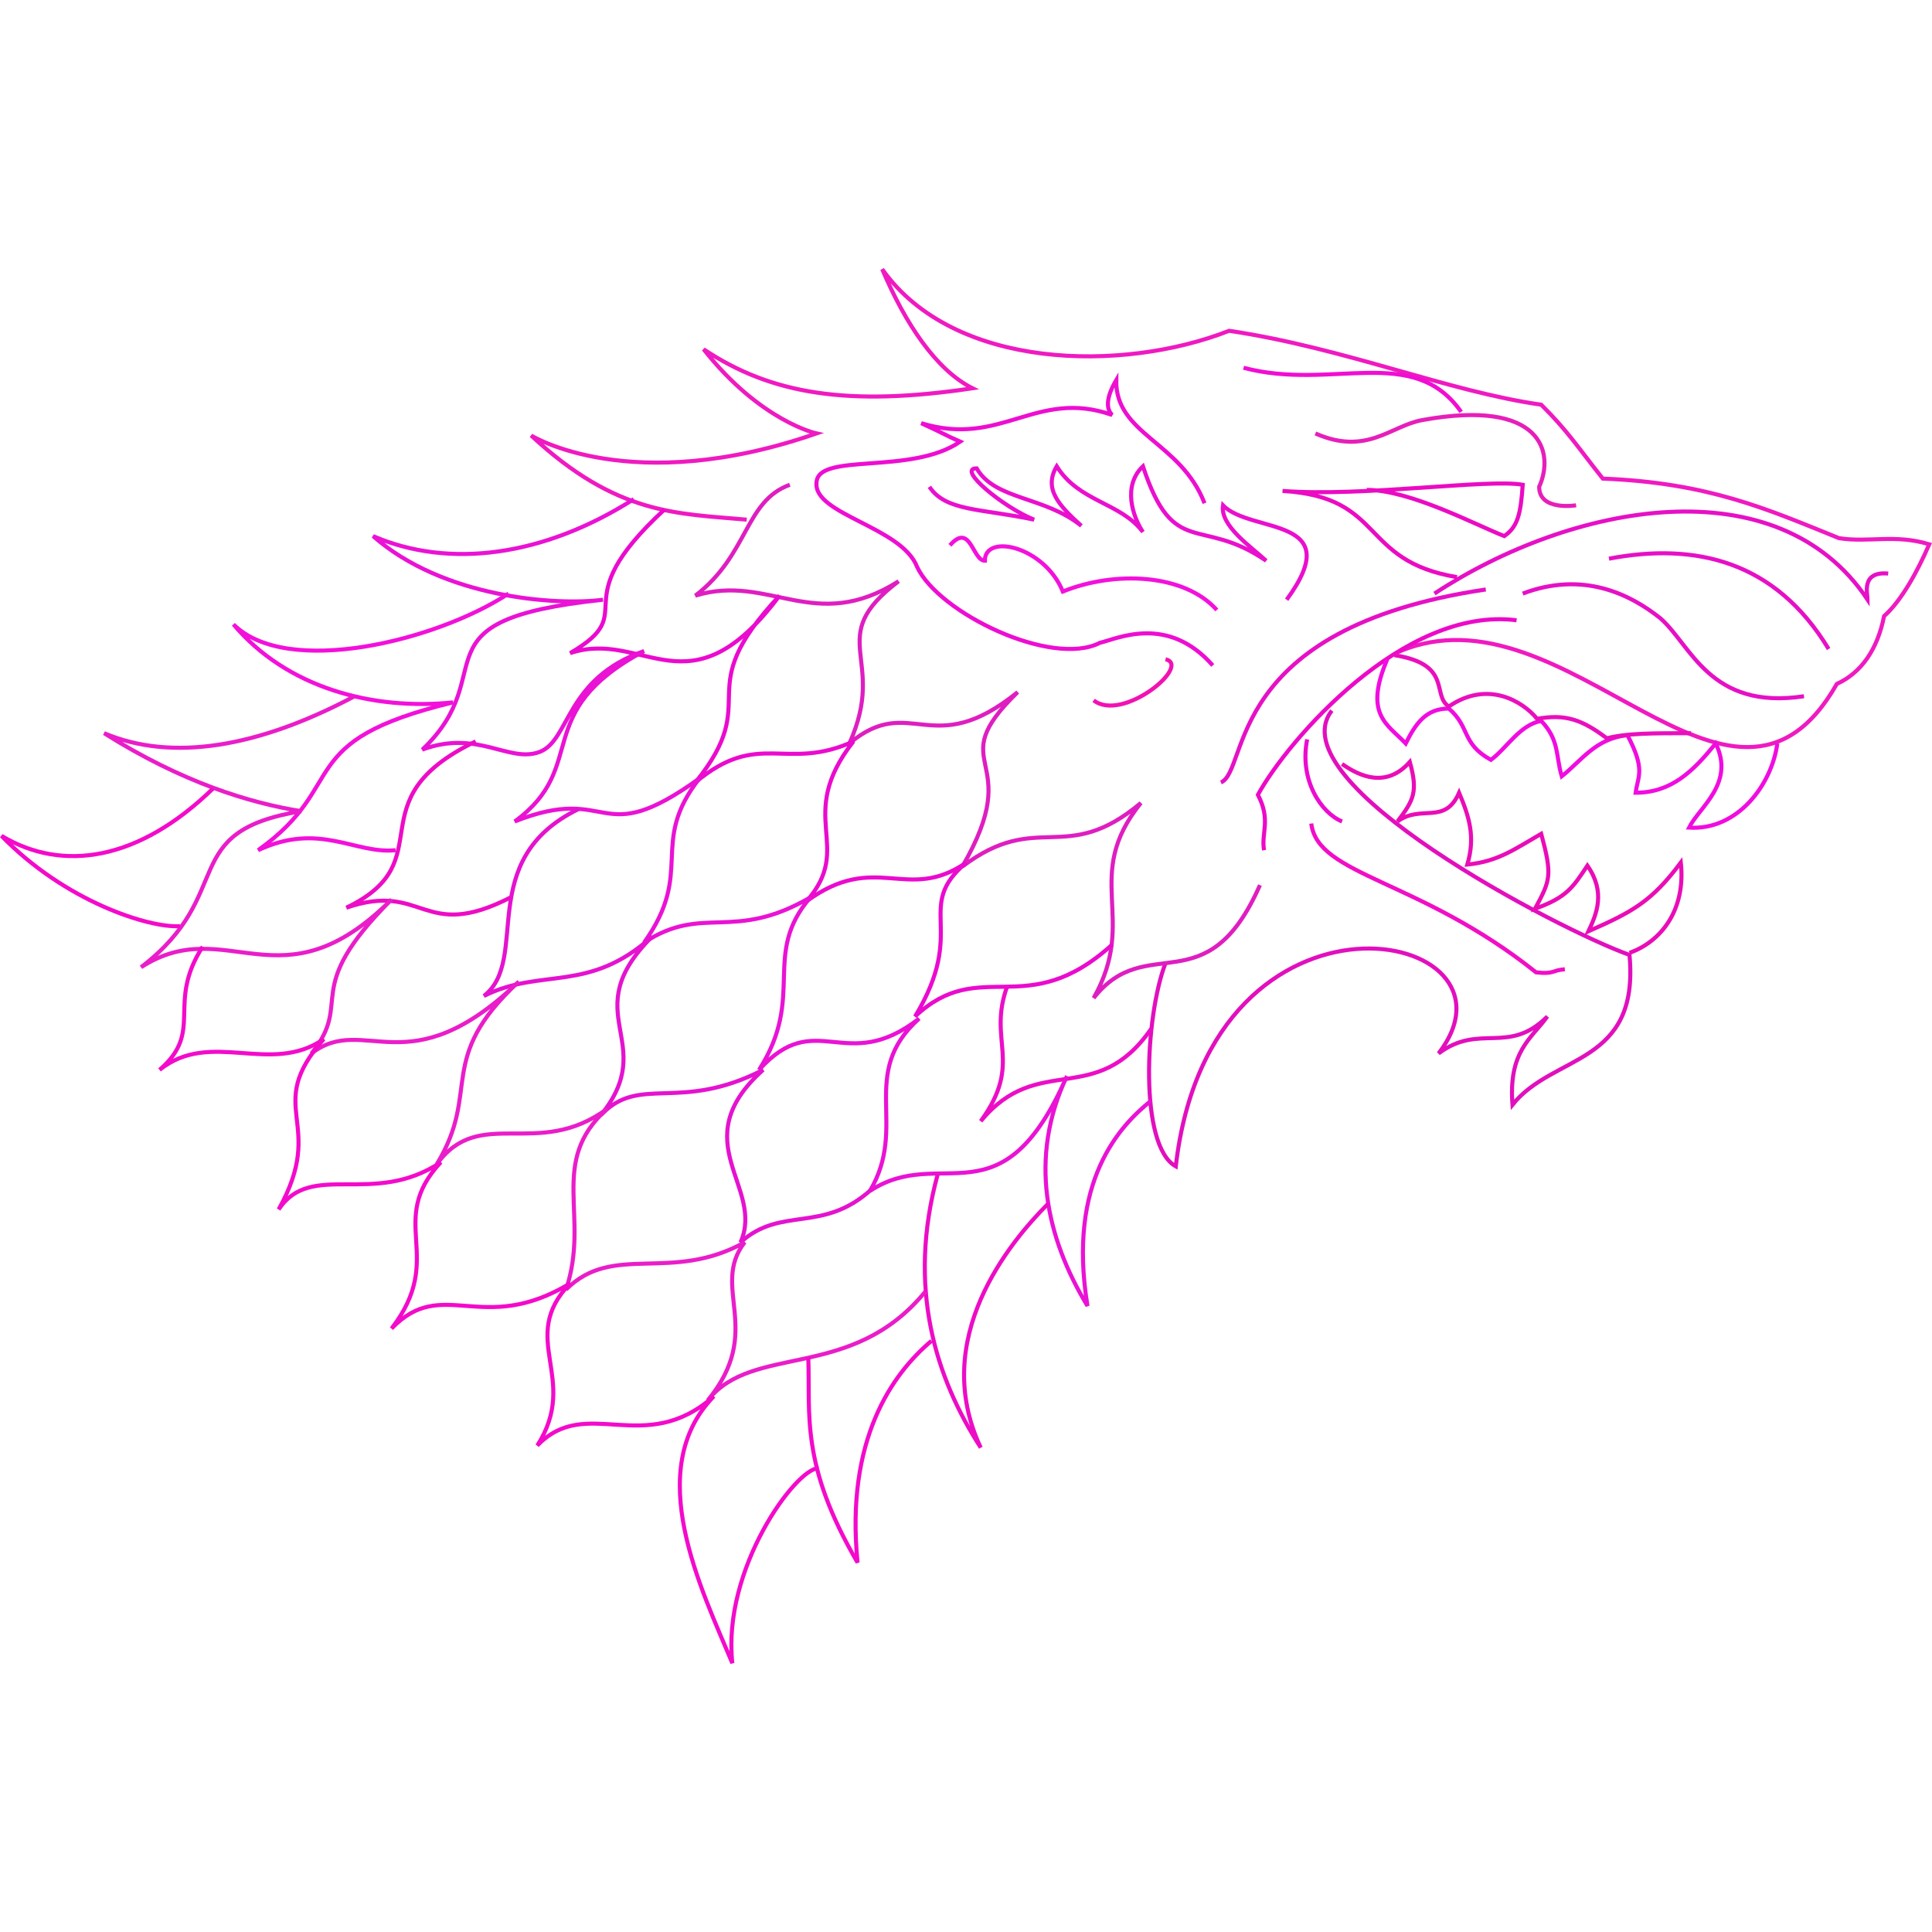 <?xml version="1.0" encoding="UTF-8" standalone="no"?>
<svg
   xmlns:dc="http://purl.org/dc/elements/1.1/"
   xmlns:cc="http://creativecommons.org/ns#"
   xmlns:rdf="http://www.w3.org/1999/02/22-rdf-syntax-ns#"
   xmlns:svg="http://www.w3.org/2000/svg"
   xmlns="http://www.w3.org/2000/svg"
   width="600"
   height="600"
   viewBox="0 0 600 600"
   id="svg5922"
   version="1.1">
  <defs
     id="defs5924" />
  <path
     id="path16773"
     d="m 231.895,161.388 c -21.591,-1.954 -40.348,-1.365 -66.946,-26.141 l 0,0 c 0,0 30.93,19.369 88.624,-0.638 0,0 -17.446,-3.761 -35.067,-26.141 21.04,14.027 45.002,17.855 83.523,12.114 -11.267,-5.676 -20.822,-19.954 -28.053,-36.98 22.216,31.36 74.58,32.136 107.751,19.127 36.334,5.454 68.048,18.868 96.912,22.953 8.468,8.43 11.335,13.187 19.127,22.953 32.811,1.308 50.978,9.434 73.322,18.49 9.257,1.471 17.426,-1.34 28.053,1.913 -3.666,8.468 -8.614,17.491 -14.027,22.315 -2.031,10.263 -6.996,17.54 -14.664,21.04 -32.869,57.71 -83.831,-32.484 -136.182,-9.929"
     style="fill:none;fill-rule:evenodd;stroke:#ef1ac1;stroke-width:1.262px;stroke-linecap:butt;stroke-linejoin:miter;stroke-opacity:1" />
  <path
     id="path16794"
     d="m 413.605,220.682 c -17.215,22.315 70.771,68.221 92.449,75.872 3.188,34.429 -23.59,30.604 -36.342,46.543 -1.275,-16.577 5.738,-20.403 10.839,-27.416 -12.114,12.114 -21.04,1.913 -33.792,11.476 29.966,-38.892 -70.771,-59.295 -81.61,35.067 -11.476,-6.376 -9.564,-46.543 -3.188,-63.12"
     style="fill:none;fill-rule:evenodd;stroke:#e20fbe;stroke-width:1.262px;stroke-linecap:butt;stroke-linejoin:miter;stroke-opacity:1" />
  <path
     id="path16796"
     d="m 245.284,150.549 c -14.027,5.101 -12.752,21.678 -29.329,34.429 22.953,-7.013 36.98,12.114 63.12,-4.463 -23.59,17.852 -3.188,23.59 -15.302,50.369 19.127,-15.939 25.503,5.738 52.282,-15.939 -24.228,23.59 3.188,19.127 -17.215,54.194 23.59,-17.852 31.879,0 55.469,-19.765 -18.49,22.953 -0.638,35.704 -14.664,60.57 16.577,-21.04 35.067,2.55 51.644,-35.067"
     style="fill:none;fill-rule:evenodd;stroke:#df1ec1;stroke-width:1.262px;stroke-linecap:butt;stroke-linejoin:miter;stroke-opacity:1" />
  <path
     id="path16798"
     d="m 206.391,158.2 c -32.517,29.966 -6.376,31.241 -29.329,44.631 22.953,-7.651 36.98,19.765 65.033,-17.852 -28.691,30.604 -4.463,31.241 -26.141,58.02 19.765,-16.577 28.053,-3.188 49.094,-12.752 -18.49,23.59 0.638,32.517 -14.664,49.731 21.678,-15.939 31.241,0.638 49.731,-12.114 -16.577,14.027 0.638,20.403 -15.939,47.818 20.403,-19.127 34.429,1.913 61.208,-22.315"
     style="fill:none;fill-rule:evenodd;stroke:#eb0acf;stroke-width:1.262px;stroke-linecap:butt;stroke-linejoin:miter;stroke-opacity:1" />
  <path
     id="path16800"
     d="m 312.867,306.118 c -6.376,17.215 5.101,23.59 -8.289,42.08 17.852,-21.678 35.704,-3.825 52.919,-28.691"
     style="fill:none;fill-rule:evenodd;stroke:#ec0ec7;stroke-width:1.262px;stroke-linecap:butt;stroke-linejoin:miter;stroke-opacity:1" />
  <path
     id="path16802"
     d="m 196.828,155.012 c -28.053,17.852 -57.382,21.678 -80.973,11.476 21.678,19.127 56.745,21.678 71.409,19.765 -60.57,6.376 -30.604,22.315 -56.107,46.543 17.215,-6.376 26.938,4.304 36.422,0.717 9.484,-3.586 7.89,-22.714 32.437,-31.321 -35.704,19.127 -16.577,35.704 -40.167,52.919 30.604,-12.114 25.503,9.564 57.382,-13.389 -15.939,20.403 -1.275,28.691 -17.215,51.006 18.49,-12.114 27.416,-10e-6 51.644,-14.027 -15.302,17.852 -1.275,30.604 -15.939,53.557 17.852,-19.765 26.778,1.913 49.731,-15.939 -19.127,17.215 -3.188,33.154 -15.302,53.557 22.315,-14.664 40.805,10.839 61.208,-35.704 -12.114,25.503 -6.376,50.369 6.376,71.409 -6.376,-38.892 10.201,-56.107 19.765,-63.758"
     style="fill:none;fill-rule:evenodd;stroke:#ea12d5;stroke-width:1.262px;stroke-linecap:butt;stroke-linejoin:miter;stroke-opacity:1" />
  <path
     id="path16804"
     d="m 179.613,251.286 c -32.517,15.939 -14.664,46.543 -29.329,58.02 17.852,-8.926 32.517,-0.638 52.282,-18.49 -24.228,24.228 2.55,32.517 -15.939,55.469 12.114,-12.752 24.228,-0.638 50.369,-14.027 -24.866,22.315 0.638,36.342 -7.013,53.557 12.752,-11.476 25.503,-2.55 40.805,-16.577"
     style="fill:none;fill-rule:evenodd;stroke:#e512d0;stroke-width:1.262px;stroke-linecap:butt;stroke-linejoin:miter;stroke-opacity:1" />
  <path
     id="path16808"
     d="m 147.734,230.246 c -38.255,18.49 -9.564,36.98 -40.167,51.644 24.228,-8.289 23.59,10.839 51.006,-3.188"
     style="fill:none;fill-rule:evenodd;stroke:#ed0cc6;stroke-width:1.262px;stroke-linecap:butt;stroke-linejoin:miter;stroke-opacity:1" />
  <path
     id="path16810"
     d="m 291.19,364.775 c -9.564,35.067 -0.638,63.12 13.389,84.798 -15.939,-33.792 8.926,-63.758 21.04,-75.872"
     style="fill:none;fill-rule:evenodd;stroke:#ed0cc6;stroke-width:1.262px;stroke-linecap:butt;stroke-linejoin:miter;stroke-opacity:1" />
  <path
     id="path16812"
     d="m 157.935,184.34 c -22.315,14.664 -68.859,26.141 -85.436,9.564 16.577,19.765 43.355,26.778 68.221,24.228 -50.369,12.114 -31.879,25.503 -60.57,45.906 19.127,-8.926 29.966,1.275 42.718,0"
     style="fill:none;fill-rule:evenodd;stroke:#f310db;stroke-width:1.262px;stroke-linecap:butt;stroke-linejoin:miter;stroke-opacity:1" />
  <path
     id="path16814"
     d="m 110.117,216.219 c -29.966,15.939 -56.745,20.403 -77.785,11.476 24.228,15.302 45.268,21.678 61.208,24.228 -38.892,6.376 -19.765,25.503 -49.731,48.456 26.778,-17.215 43.355,13.389 77.785,-21.04 -28.691,28.691 -11.476,31.241 -24.866,47.818 16.577,-12.752 29.966,10.839 64.396,-22.315 -26.141,24.228 -11.476,33.792 -25.503,56.745 13.389,-18.49 31.241,-1.275 52.919,-17.215 -18.49,16.577 -5.101,33.154 -12.752,56.107 14.664,-14.664 32.517,-1.913 55.469,-14.664 -10.839,14.027 6.376,27.416 -11.476,49.094 14.027,-17.852 44.631,-5.738 67.583,-33.792"
     style="fill:none;fill-rule:evenodd;stroke:#ea1dca;stroke-width:1.262px;stroke-linecap:butt;stroke-linejoin:miter;stroke-opacity:1" />
  <path
     id="path16816"
     d="M 66.124,244.91 C 43.171,267.226 19.581,271.051 0.453,259.575 20.218,279.977 46.359,288.266 55.923,287.628"
     style="fill:none;fill-rule:evenodd;stroke:#f40acb;stroke-width:1.262px;stroke-linecap:butt;stroke-linejoin:miter;stroke-opacity:1" />
  <path
     id="path16818"
     d="m 62.936,294.004 c -11.476,17.852 0.638,26.141 -13.389,38.255 15.939,-12.752 34.429,1.913 51.006,-9.564 -19.127,21.678 1.275,25.503 -14.027,52.919 10.201,-15.302 29.329,-0.638 50.369,-14.664 -17.215,18.49 1.913,29.329 -15.302,51.644 15.939,-16.577 28.053,2.55 55.469,-14.027 -16.577,17.215 3.188,29.329 -10.201,50.369 15.302,-15.939 33.154,3.825 54.832,-15.302 -22.315,22.953 -3.825,59.932 5.738,82.885 -3.188,-29.329 19.765,-60.57 26.778,-60.57"
     style="fill:none;fill-rule:evenodd;stroke:#f40acb;stroke-width:1.262px;stroke-linecap:butt;stroke-linejoin:miter;stroke-opacity:1" />
  <path
     id="path16820"
     d="m 251.022,421.52 c 0.638,17.852 -2.55,33.154 15.302,63.758 -3.825,-38.255 10.839,-58.657 22.953,-68.859"
     style="fill:none;fill-rule:evenodd;stroke:#f40acb;stroke-width:1.262px;stroke-linecap:butt;stroke-linejoin:miter;stroke-opacity:1" />
  <path
     id="path16822"
     d="m 586.389,178.124 c -8.607,-0.797 -6.376,6.535 -6.376,8.129 -28.053,-42.08 -91.811,-29.966 -134.529,-1.913"
     style="fill:none;fill-rule:evenodd;stroke:#e610c6;stroke-width:1.262px;stroke-linecap:butt;stroke-linejoin:miter;stroke-opacity:1" />
  <path
     id="path16824"
     d="m 461.423,183.065 c -81.61,12.114 -73.322,56.107 -82.248,59.932"
     style="fill:none;fill-rule:evenodd;stroke:#e610c6;stroke-width:1.262px;stroke-linecap:butt;stroke-linejoin:miter;stroke-opacity:1" />
  <path
     id="path16826"
     d="m 567.899,201.555 c -16.577,-27.416 -41.443,-33.154 -68.221,-28.053"
     style="fill:none;fill-rule:evenodd;stroke:#e610c6;stroke-width:1.262px;stroke-linecap:butt;stroke-linejoin:miter;stroke-opacity:1" />
  <path
     id="path16828"
     d="m 560.248,216.219 c -29.329,4.463 -35.067,-15.939 -44.631,-24.228 -9.564,-7.651 -24.228,-14.664 -42.718,-7.651"
     style="fill:none;fill-rule:evenodd;stroke:#e610c6;stroke-width:1.262px;stroke-linecap:butt;stroke-linejoin:miter;stroke-opacity:1" />
  <path
     id="path16830"
     d="m 470.987,192.629 c -35.067,-4.463 -71.09,37.298 -80.335,54.194 4.144,7.97 0.956,11.795 1.913,17.215"
     style="fill:none;fill-rule:evenodd;stroke:#ed09c9;stroke-width:1.262px;stroke-linecap:butt;stroke-linejoin:miter;stroke-opacity:1" />
  <path
     id="path16832"
     d="m 405.954,229.609 c -2.55,12.752 4.463,22.953 10.839,25.503"
     style="fill:none;fill-rule:evenodd;stroke:#ec0ccf;stroke-width:1.262px;stroke-linecap:butt;stroke-linejoin:miter;stroke-opacity:1" />
  <path
     id="path16834"
     d="m 407.229,255.749 c 1.913,16.258 33.473,17.215 69.815,46.225 5.738,0.638 4.782,-0.638 8.926,-0.956"
     style="fill:none;fill-rule:evenodd;stroke:#f10ec7;stroke-width:1.262px;stroke-linecap:butt;stroke-linejoin:miter;stroke-opacity:1" />
  <path
     id="path16836"
     d="m 399.578,186.253 c 19.127,-26.141 -11.158,-20.403 -19.765,-29.329 -0.956,6.376 8.607,12.752 13.389,17.215 -20.403,-14.027 -28.691,-0.319 -38.255,-29.329 -6.376,6.057 -3.188,15.621 0,20.403 -7.013,-9.245 -19.765,-9.245 -26.778,-20.403 -4.144,7.013 0.638,12.114 7.651,18.49 -11.476,-9.245 -26.778,-7.97 -32.517,-17.852 -6.376,0 8.289,12.114 17.852,15.939 -16.577,-3.507 -27.416,-2.55 -32.517,-10.201"
     style="fill:none;fill-rule:evenodd;stroke:#ea0fce;stroke-width:1.262px;stroke-linecap:butt;stroke-linejoin:miter;stroke-opacity:1" />
  <path
     id="path16838"
     d="m 377.9,189.441 c -10.174,-11.378 -31.786,-12.223 -47.818,-5.738 -5.738,-14.027 -24.228,-18.171 -24.228,-9.564 -3.825,0 -4.463,-12.114 -10.839,-4.782"
     style="fill:none;fill-rule:evenodd;stroke:#f311dc;stroke-width:1.262px;stroke-linecap:butt;stroke-linejoin:miter;stroke-opacity:1" />
  <path
     id="path16840"
     d="m 339.646,217.495 c 8.926,7.013 30.604,-10.839 22.315,-12.752"
     style="fill:none;fill-rule:evenodd;stroke:#f212b3;stroke-width:1.262px;stroke-linecap:butt;stroke-linejoin:miter;stroke-opacity:1" />
  <path
     id="path16842"
     d="m 376.625,206.656 c -14.027,-15.939 -29.647,-8.289 -35.067,-7.013 -14.983,7.651 -50.05,-9.245 -56.745,-23.59 -4.782,-12.433 -32.198,-16.258 -31.241,-26.141 0.319,-9.564 29.329,-2.232 44.631,-12.752 -4.463,-1.913 -5.101,-2.55 -12.114,-5.738 24.866,7.651 35.704,-10.839 59.295,-2.55 -1.913,-1.913 -1.913,-5.419 1.275,-10.839 -0.319,16.896 20.084,19.127 27.416,38.255"
     style="fill:none;fill-rule:evenodd;stroke:#ee0dd2;stroke-width:1.262px;stroke-linecap:butt;stroke-linejoin:miter;stroke-opacity:1" />
  <path
     id="path16844"
     d="m 386.189,114.207 c 27.416,7.332 52.6,-7.651 67.583,13.708"
     style="fill:none;fill-rule:evenodd;stroke:#f10dd3;stroke-width:1.262px;stroke-linecap:butt;stroke-linejoin:miter;stroke-opacity:1" />
  <path
     id="path16846"
     d="m 408.504,134.609 c 15.939,7.013 23.352,-2.356 33.154,-4.144 37.395,-6.822 41.124,10.201 36.342,20.721 0,7.651 11.476,5.738 11.476,5.738"
     style="fill:none;fill-rule:evenodd;stroke:#e61fba;stroke-width:1.262px;stroke-linecap:butt;stroke-linejoin:miter;stroke-opacity:1" />
  <path
     id="path16848"
     d="m 452.497,179.24 c -30.604,-5.101 -21.997,-24.866 -54.194,-26.778 24.866,1.913 63.758,-3.825 74.597,-1.913 -0.638,9.245 -1.594,13.07 -5.738,15.939 -8.926,-3.507 -29.329,-14.346 -42.718,-14.346"
     style="fill:none;fill-rule:evenodd;stroke:#eb0bc3;stroke-width:1.262px;stroke-linecap:butt;stroke-linejoin:miter;stroke-opacity:1" />
  <path
     id="path16850"
     d="m 416.793,237.259 c 5.419,3.825 13.708,7.651 21.04,-0.638 2.55,9.245 1.275,11.795 -3.825,18.49 7.332,-5.419 14.664,1.275 19.127,-8.926 3.188,7.651 5.101,13.708 2.55,22.315 9.564,-0.956 14.664,-4.782 22.953,-9.564 3.507,13.07 2.869,14.346 -1.913,23.272 9.882,-3.507 11.795,-6.695 16.258,-13.389 5.738,8.289 2.869,14.983 0.319,20.403 13.708,-6.057 19.621,-9.226 28.691,-21.359 1.594,14.664 -6.057,24.547 -15.939,28.053"
     style="fill:none;fill-rule:evenodd;stroke:#ea0cb7;stroke-width:1.262px;stroke-linecap:butt;stroke-linejoin:miter;stroke-opacity:1" />
  <path
     id="path16852"
     d="m 430.819,204.743 c -7.332,17.215 0,20.084 5.738,26.141 3.188,-6.376 6.376,-10.839 13.389,-10.839 6.695,5.738 3.825,10.839 13.07,15.939 5.101,-3.825 8.926,-10.839 15.621,-12.114 5.738,6.057 4.463,10.839 6.376,17.215 6.057,-4.782 10.52,-11.795 20.403,-12.752 5.738,10.839 3.188,12.752 2.55,17.852 11.158,0 17.852,-6.695 24.866,-15.302 6.057,12.433 -5.101,19.765 -8.289,26.141 15.302,0.956 25.822,-13.708 27.416,-26.141"
     style="fill:none;fill-rule:evenodd;stroke:#f10ce0;stroke-width:1.262px;stroke-linecap:butt;stroke-linejoin:miter;stroke-opacity:1" />
  <path
     id="path16854"
     d="m 433.051,203.468 c 18.171,2.869 11.476,12.433 16.896,15.939 12.114,-8.289 22.953,-1.594 27.416,3.825 8.926,-1.594 14.027,0.319 21.678,6.057 6.057,-1.594 14.027,-1.594 26.141,-1.594"
     style="fill:none;fill-rule:evenodd;stroke:#e90fbd;stroke-width:1.262px;stroke-linecap:butt;stroke-linejoin:miter;stroke-opacity:1" />
</svg>
